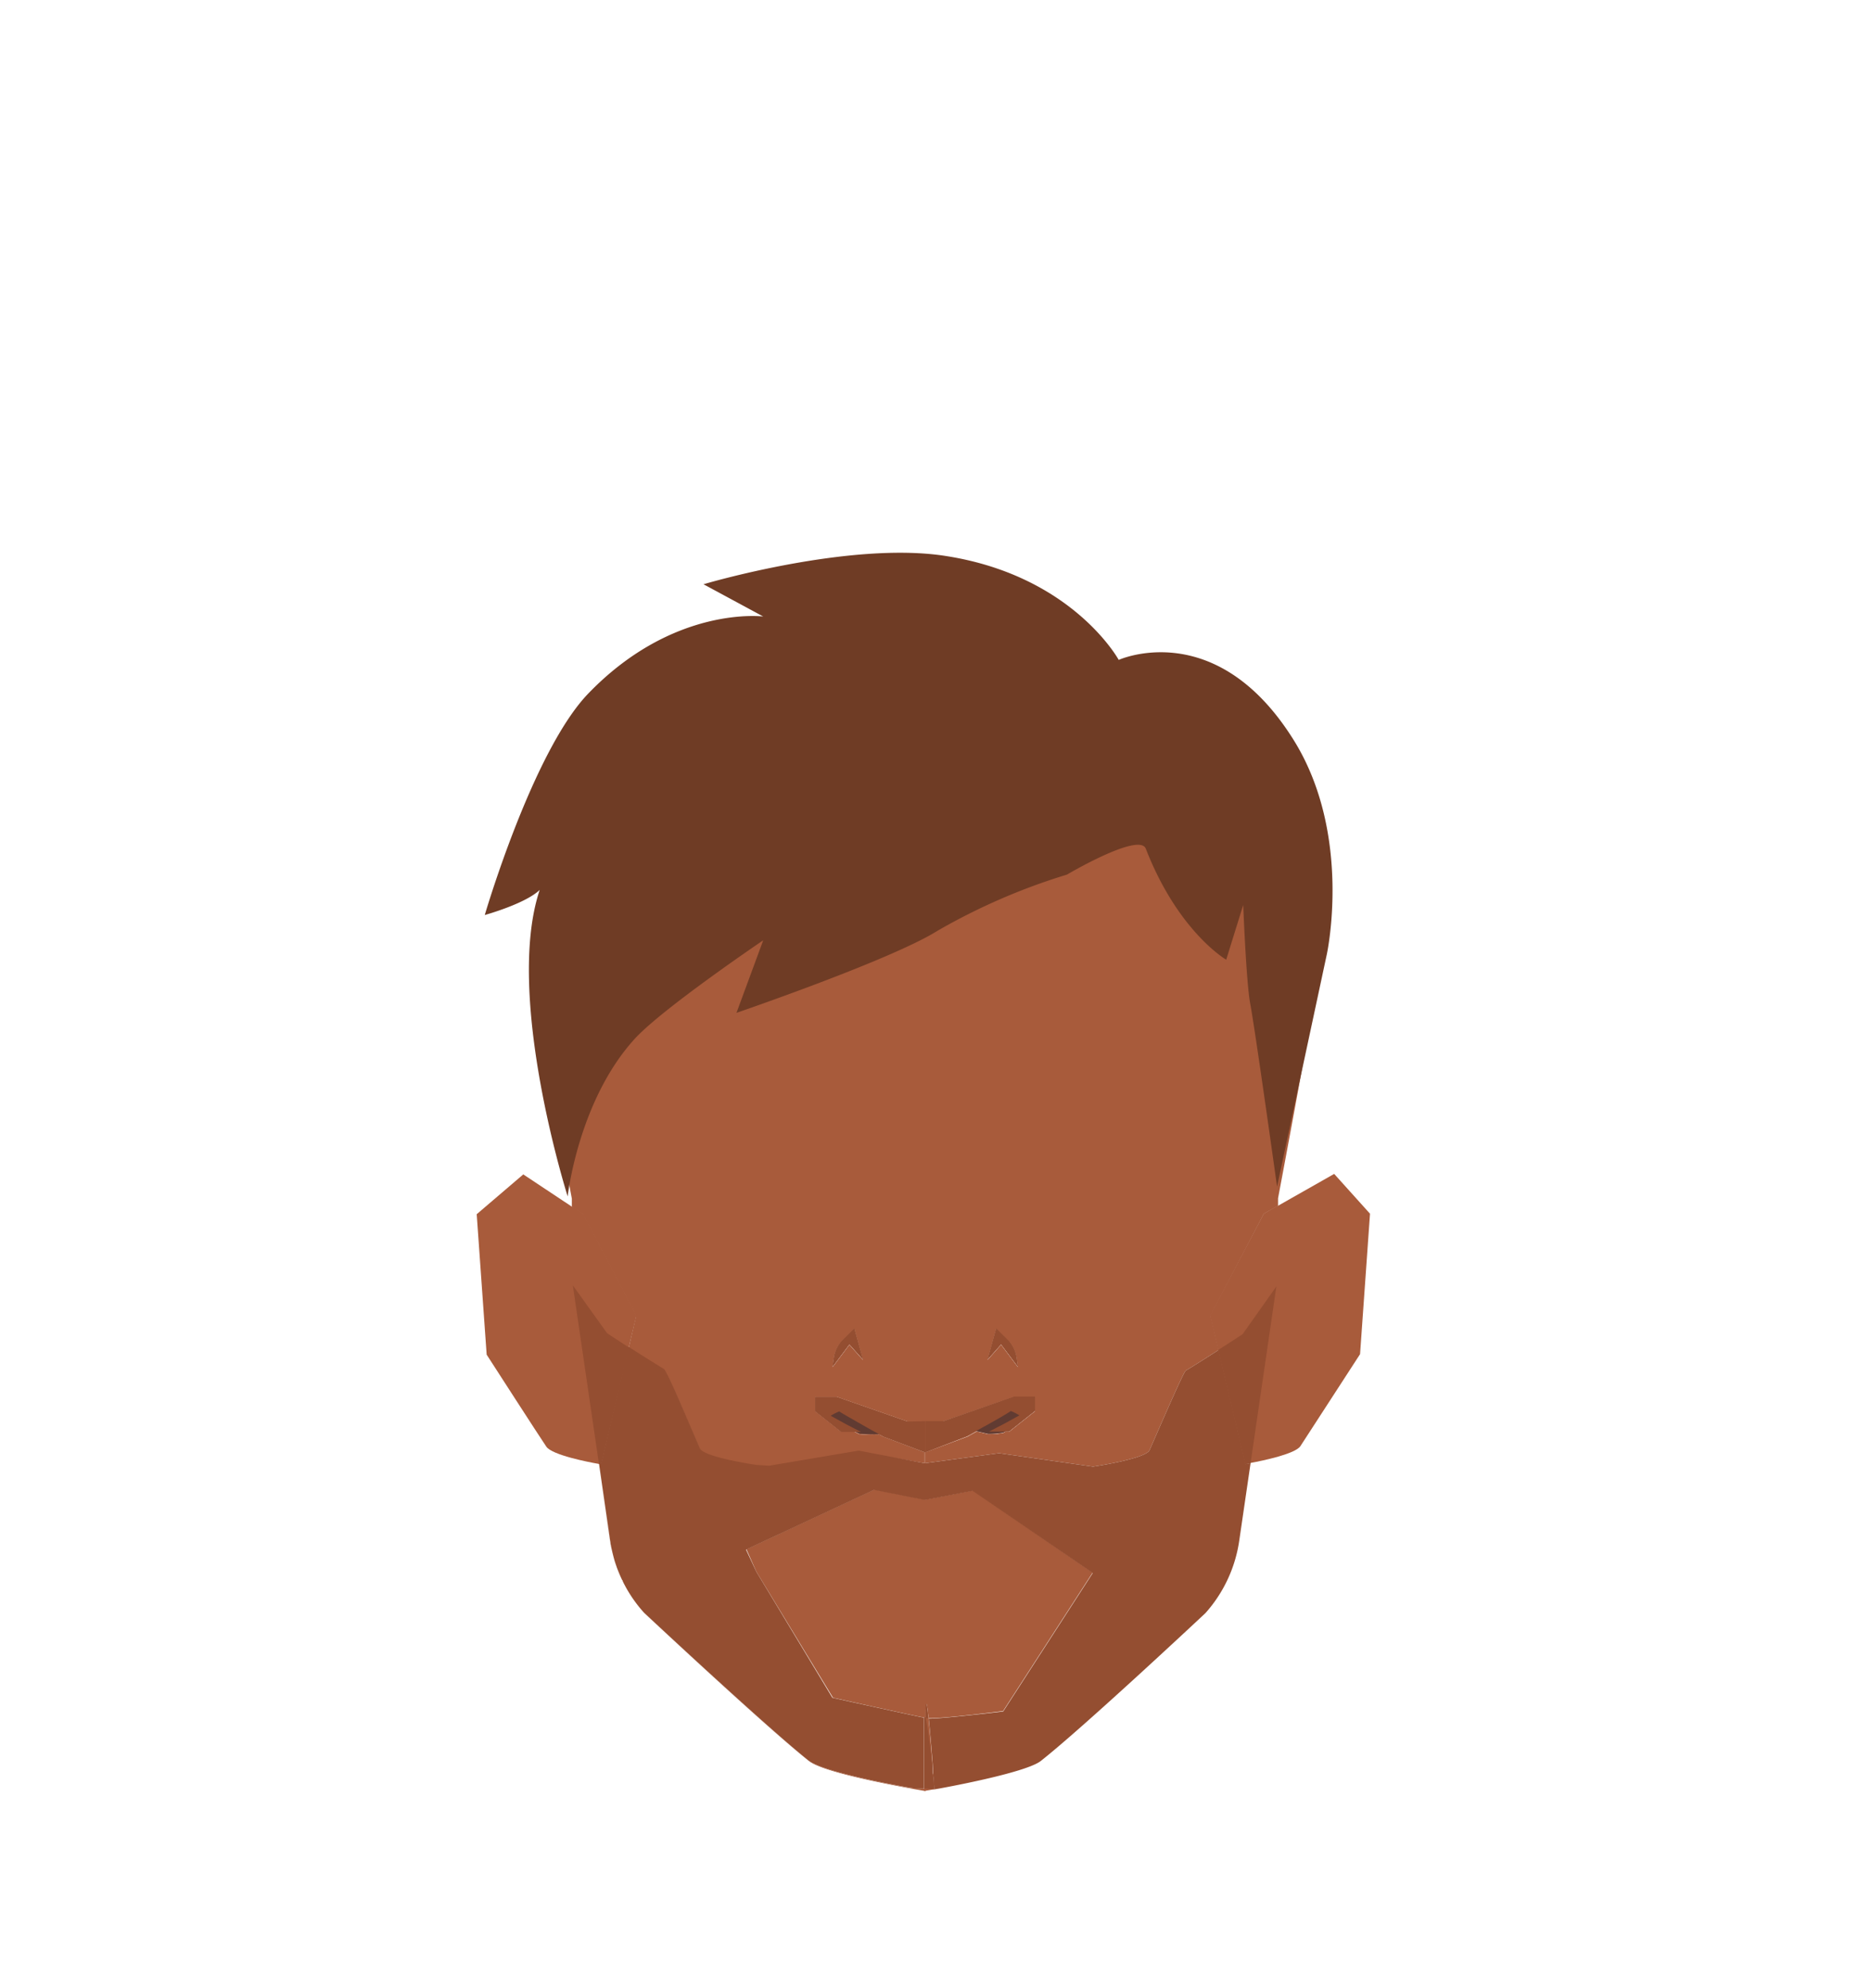 <svg xmlns="http://www.w3.org/2000/svg" viewBox="0 0 188 199.76"><defs><style>.cls-1{fill:#a85b3b;}.cls-2{fill:#944e31;}.cls-3{fill:#613b32;}.cls-4{fill:#6f3c25;}</style></defs><g id="Calque_7" data-name="Calque 7"><path class="cls-1" d="M63.92,132.16l-.76,3.23-2.75,11.69-.23,0h0c-1-.17-4.7-.89-5.28-1.73s-6-9.25-6-9.25l-1-14.11,4.68-4,4.91,3.26,1.11.74Z"/><path class="cls-1" d="M137.66,121.94l-1,14.11s-5.36,8.27-6,9.25c-.53.77-3.7,1.44-5,1.68l-.54.1-2.71-11.47-.81-3.45L127,121.94l1.42-.8,5.64-3.2Z"/><path class="cls-1" d="M130.2,101a29.79,29.79,0,0,0-10.38-17.21l-4.25-3.47a29.83,29.83,0,0,0-17-6.65L93,73.28h-.1l-5.63.35a29.83,29.83,0,0,0-17,6.65L66,83.75A29.78,29.78,0,0,0,55.64,101c-.5,2.48-.88,4.46-.88,4.63,0,.48,2.7,14.8,2.7,14.8v.81l1.11.74,5.35,10.22-.76,3.23c1.46.94,3.17,2,3.52,2.21s1.92,4,3.65,8c.39.89,5.68,1.66,5.68,1.66l1.27.08,9-1.52L92.87,147v-1.11l-4.13-1.56-.34-.19a16.5,16.5,0,0,1-2.05-.05l-.48-.23H84.53l-2.62-2.08v-1.44h2.18l7.08,2.47h3.6l7.08-2.47H104v1.44l-2.62,2.08H101a.88.88,0,0,1-.18.1,8.89,8.89,0,0,1-1.49.13l-1.19-.27-.92.51L93,145.9V147l7.39-1,9.44,1.35s5.29-.78,5.68-1.66c1.73-3.95,3.44-7.89,3.65-8s1.88-1.15,3.28-2.06l-.81-3.45L127,121.94l1.42-.8v-.75s2.7-14.32,2.7-14.8C131.08,105.42,130.69,103.44,130.2,101Zm-44.85,34.1-1.69,2.25.13-.9a3.23,3.23,0,0,1,.94-1.85l1.11-1.1.87,3.13Zm15.24,0-1.36,1.53.87-3.13,1.11,1.1a3.23,3.23,0,0,1,.94,1.85l.13.9Z"/><path class="cls-1" d="M86.71,136.59l-1.36-1.53-1.69,2.25.13-.9a3.23,3.23,0,0,1,.94-1.85l1.11-1.1Z"/><path class="cls-1" d="M109.79,158l-9,13.91s-6,.77-7.48.72c-.17-1.58-.3-2.23-.3-.15v.09h-.1c-1-.17-9.21-2-9.21-2L76,157.91,75,155.65l12.86-6,5.06,1,.1,0,4.74-.91Z"/><path class="cls-1" d="M63.16,135.39l-2.75,11.69-.23,0-2.56-17.61,0-.22-.13-.86V121.2l1.11.74,5.35,10.22Z"/><path class="cls-1" d="M93,142.78V147h-.1v-1.11l-4.13-1.56-.34-.19a16.5,16.5,0,0,1-2.05-.05l-.48-.23H84.53l-2.62-2.08v-1.44h2.18l7.08,2.47Z"/><path class="cls-1" d="M92.87,172.55H93v7.38h-.1c-1.05-.18-10-1.71-11.61-3-4.37-3.44-16.54-14.86-16.54-14.86a13,13,0,0,1-1.79-2.53A14.07,14.07,0,0,0,64.69,162s12.18,11.42,16.55,14.87c1.31,1,7.26,2.22,10.13,2.74.12,0,.86.07,1.5.11Z"/><polygon class="cls-1" points="92.97 73.27 92.97 73.28 92.92 73.27 92.97 73.27"/><path class="cls-1" d="M102.28,137.31l-1.69-2.25-1.36,1.53.87-3.13,1.11,1.1a3.23,3.23,0,0,1,.94,1.85Z"/><polygon class="cls-1" points="92.92 73.27 92.87 73.28 92.87 73.27 92.92 73.27"/><path class="cls-1" d="M93.75,178.21a14.13,14.13,0,0,1,.12,1.55l-.9.16h-.1v-7.39H93v-.09c0-2.08.13-1.43.3.15.15,1.37.31,3.44.43,5a.38.38,0,0,0,0,.1c0,.16,0,.31,0,.46S93.76,178.2,93.75,178.21Z"/><path class="cls-1" d="M101.85,140.31H104v1.44l-2.62,2.08H101a.88.88,0,0,1-.18.1,8.89,8.89,0,0,1-1.49.13l-1.19-.27-.92.51L93,145.9V147h-.1v-4.19h1.9Z"/><path class="cls-1" d="M128.38,121.14v7.21l-.13.9L125.66,147l-.54.1-2.71-11.47-.81-3.45L127,121.94Z"/><path class="cls-2" d="M93.27,172.62a.78.78,0,0,1-.27,0l0,0v-.09C93,170.39,93.1,171,93.27,172.62Z"/><path class="cls-2" d="M93.75,178.21a14.13,14.13,0,0,1,.12,1.55C93.86,179.64,93.81,179,93.75,178.21Z"/><path class="cls-2" d="M128.25,129.25,125.66,147l-.54.1-2.71-11.47c1.29-.82,2.45-1.59,2.45-1.59Z"/><path class="cls-3" d="M90.12,144.09l-1.72,0a16.5,16.5,0,0,1-2.05-.05l-.48-.23c-1-.5-3-1.63-3-1.63l1-.86,4.93,2Z"/><path class="cls-3" d="M102.86,142.2s-1.33,1.24-1.88,1.63a.88.88,0,0,1-.18.1,8.89,8.89,0,0,1-1.49.13l-1.19-.27-1.75-.4,4.92-2Z"/><path class="cls-2" d="M102.28,137.31l-1.69-2.25-1.36,1.53.87-3.13,1.11,1.1a3.23,3.23,0,0,1,.94,1.85Z"/><path class="cls-2" d="M104,140.31v1.44l-2.62,2.08h-2l1.6-.83,1.45-.8a5.08,5.08,0,0,0-.87-.44c0,.05-1.62,1-2.9,1.69l-.61.34-.92.51L93,145.9v-3.12h1.8l7.08-2.47Z"/><path class="cls-2" d="M93,142.78v3.12l-.1,0-4.13-1.56-.34-.19-1.19-.66c-1.28-.73-2.9-1.64-2.9-1.69a5.08,5.08,0,0,0-.87.44l1.45.8,1.6.83h-2l-2.62-2.08v-1.44h2.18l7.08,2.47Z"/><path class="cls-2" d="M86.71,136.59l-1.36-1.53-1.69,2.25.13-.9a3.23,3.23,0,0,1,.94-1.85l1.11-1.1Z"/><path class="cls-2" d="M125.66,147l-1.14,7.79a13.92,13.92,0,0,1-3.4,7.28s-12.18,11.42-16.55,14.86c-1.3,1-7.25,2.22-10.13,2.75l-.57.1a14.13,14.13,0,0,0-.12-1.55s0,0,0,0,0-.3,0-.46a.38.38,0,0,1,0-.1c-.12-1.56-.28-3.63-.43-5,1.43,0,7.48-.72,7.48-.72l9-13.91-12.08-8.26-4.74.91-.1,0-5.06-1-12.86,6L76,157.91l7.64,12.66s8.18,1.81,9.21,2v7.14c-.64,0-1.38-.09-1.5-.11-2.87-.52-8.82-1.71-10.13-2.74C76.87,173.39,64.69,162,64.69,162a14.07,14.07,0,0,1-1.76-2.45c-.12-.22-.24-.44-.35-.67,0,0,0-.09-.07-.14-.19-.4-.36-.81-.52-1.23-.08-.24-.17-.48-.24-.72s-.19-.7-.27-1.06-.12-.62-.17-.93L60.18,147l.23,0,2.75-11.69c1.46.94,3.17,2,3.52,2.21s1.92,4,3.65,8c.39.89,5.68,1.66,5.68,1.66l1.27.08,9-1.52L92.87,147H93l7.39-1,9.44,1.35s5.29-.78,5.68-1.66c1.73-3.95,3.44-7.89,3.65-8s1.88-1.15,3.28-2.06l2.71,11.47Z"/><path class="cls-2" d="M60.41,147.08l-.23,0,1.13,7.73c0,.31.1.62.17.93-.08-.33-.14-.66-.19-1L60.17,147l-2.61-17.86,0,0L61,133.94s1,.68,2.21,1.45Z"/><path class="cls-2" d="M93.87,179.76l-.9-.07h-.1v-7.14H93l0,0c.13.29.48,3,.7,5a.38.38,0,0,0,0,.1c0,.16,0,.31,0,.46s0,0,0,0A14.13,14.13,0,0,1,93.87,179.76Z"/></g><g id="Calque_1" data-name="Calque 1"><path class="cls-4" d="M107.21,87.87a62.39,62.39,0,0,0-13,5.64C89.57,96.43,74,101.76,74,101.76l2.69-7.29s-10.2,6.9-12.94,9.93c-5.65,6.22-6.71,15.8-6.71,15.8s-6.38-20.13-2.81-30.79c-1.46,1.4-5.52,2.52-5.52,2.52s4.82-16.47,10.4-22.25c8.58-8.9,17.58-7.74,17.58-7.74l-6-3.24s14.73-4.39,24.41-2.83c12.71,2,17.31,10.43,17.31,10.43s9.81-4.46,17.61,8.1c5.91,9.54,3.3,21.48,3.3,21.48l-5,23.34s-2.18-15.63-2.7-18.4c-.4-2.16-.7-9.9-.7-9.9l-1.71,5.5s-4.82-2.79-8.07-11.13C114.54,83.54,107.21,87.87,107.21,87.87Z"/></g></svg>